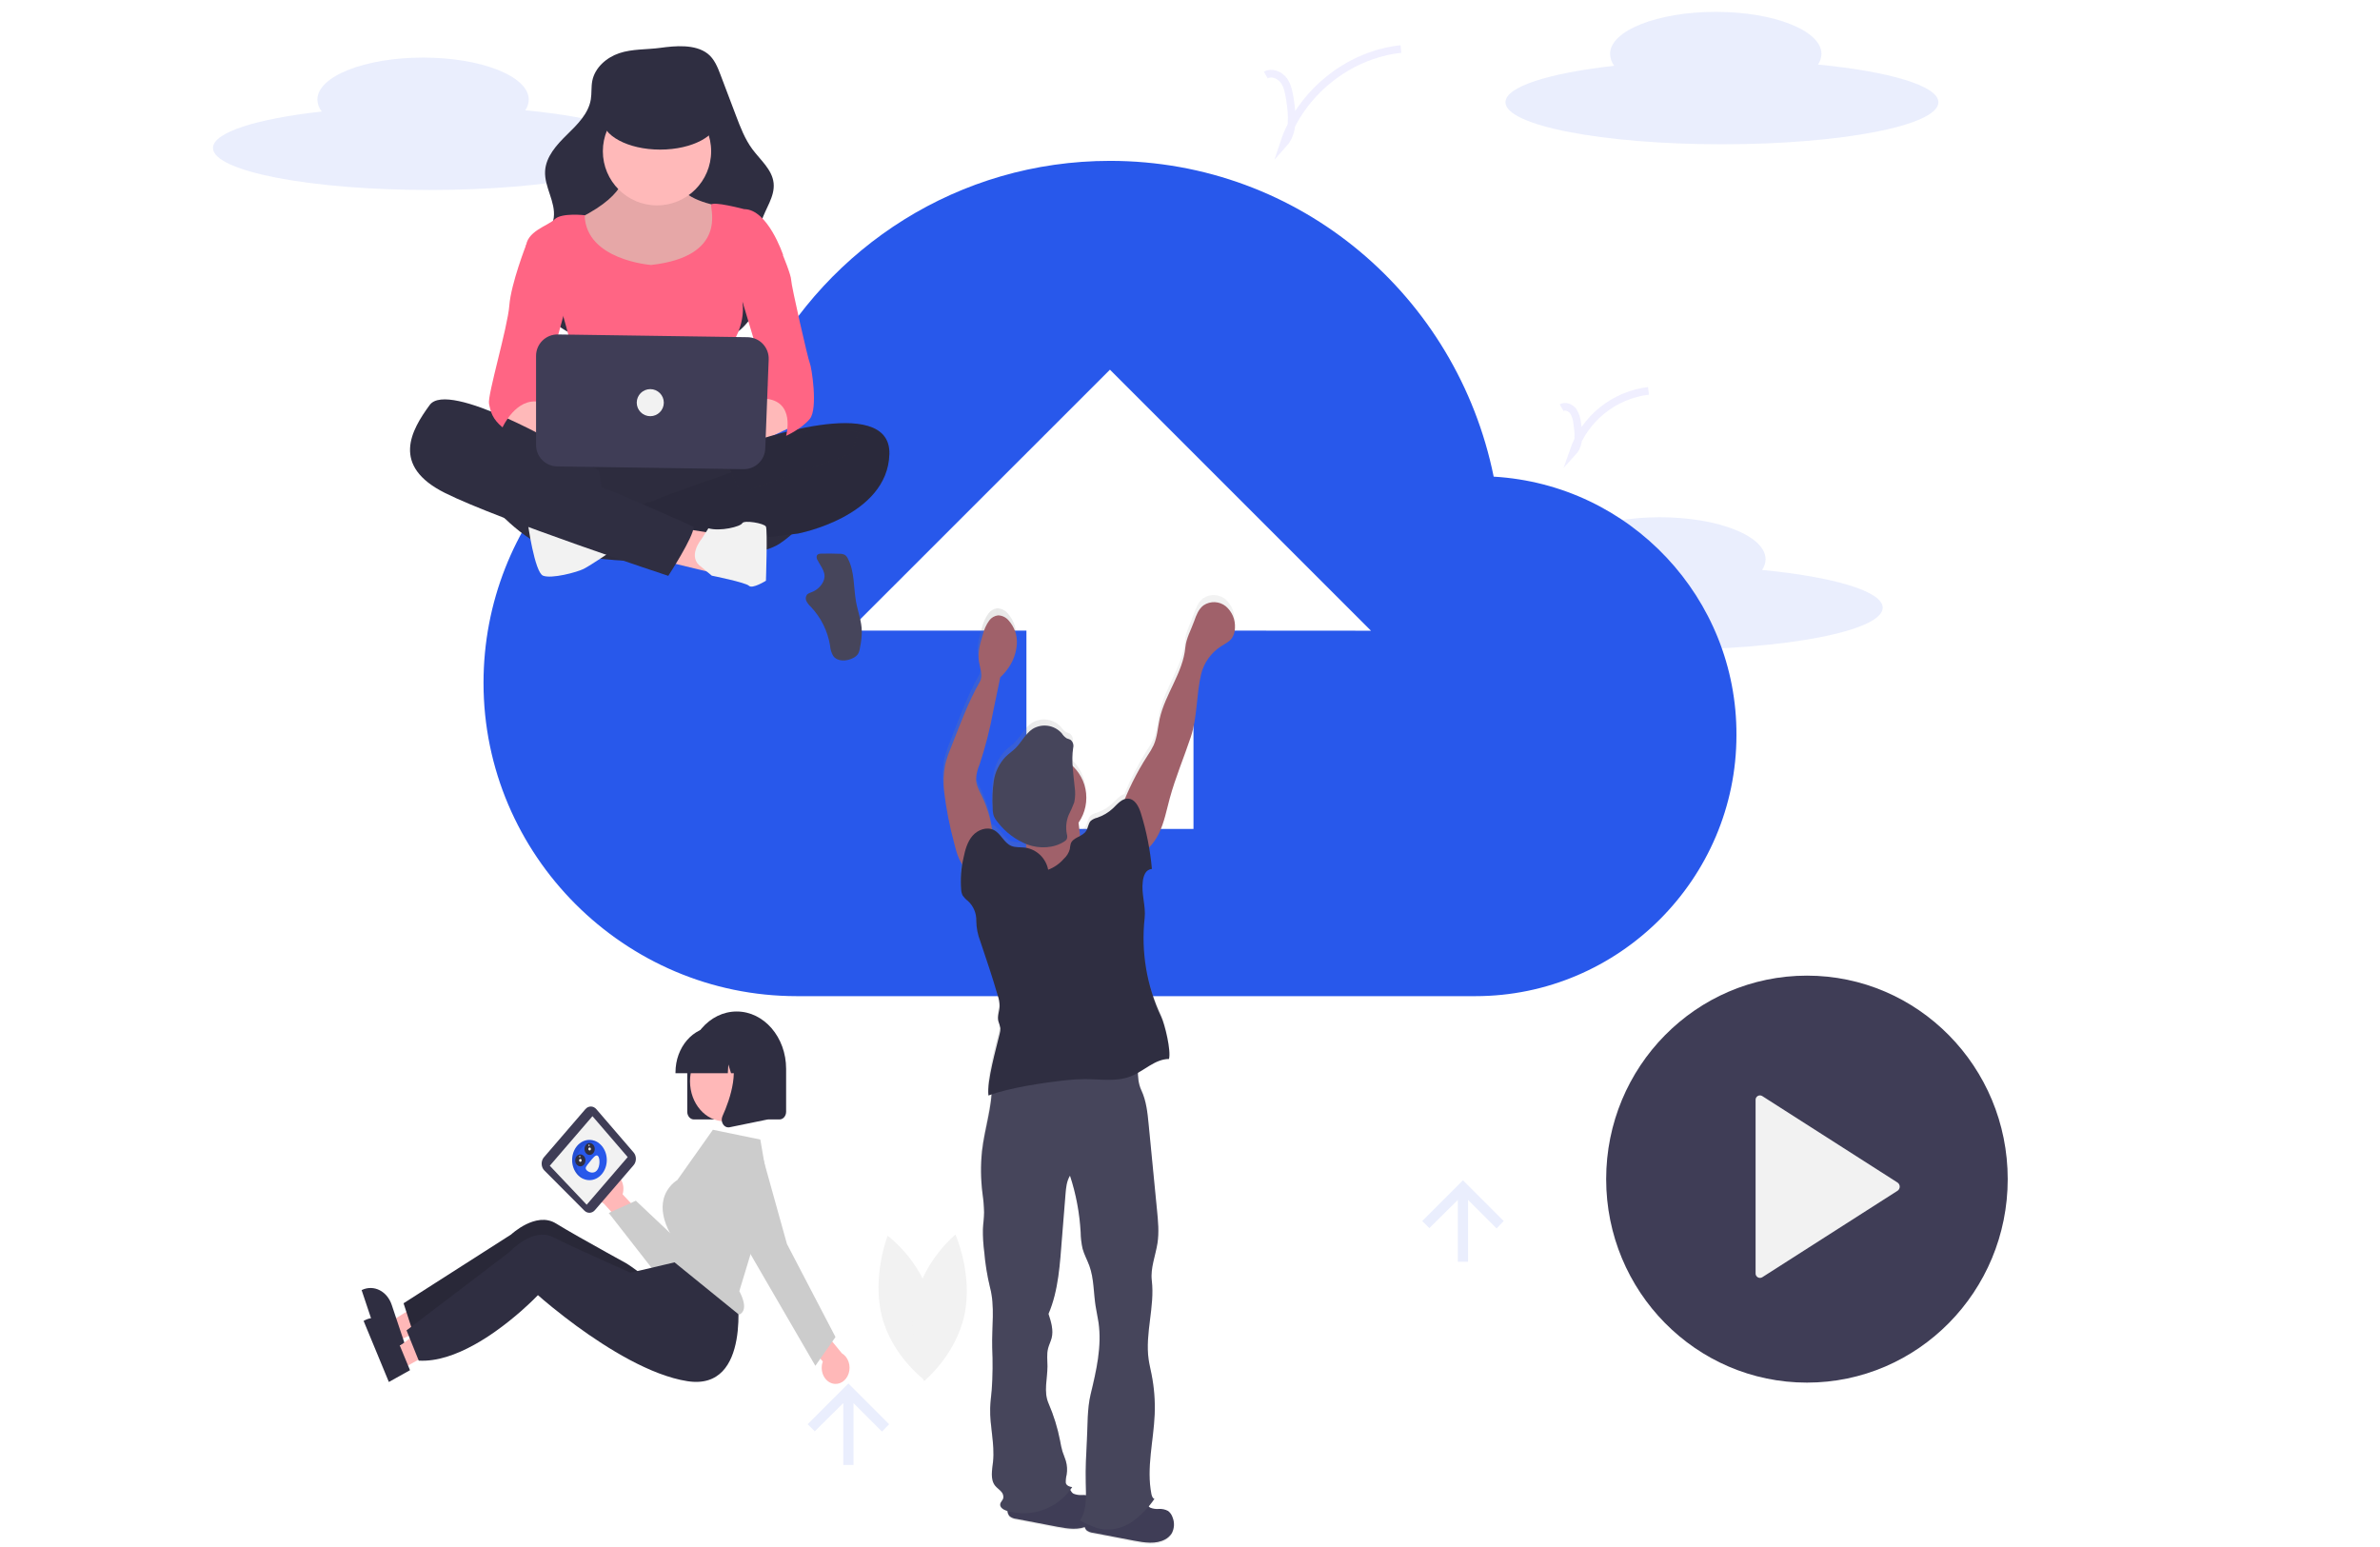 <?xml version="1.0" encoding="UTF-8" standalone="no" ?>
<!DOCTYPE svg PUBLIC "-//W3C//DTD SVG 1.1//EN" "http://www.w3.org/Graphics/SVG/1.1/DTD/svg11.dtd">
<svg xmlns="http://www.w3.org/2000/svg" xmlns:xlink="http://www.w3.org/1999/xlink" version="1.1" width="1000" height="650" viewBox="0 0 1000 650" xml:space="preserve">
<desc>Created with Fabric.js 4.6.0</desc>
<defs>
</defs>
<g transform="matrix(1.07 0 0 1.07 700.11 245.15)" id="cEjnETHNYj9Cxhcp8t4wW"  >
<path style="stroke: none; stroke-width: 1; stroke-dasharray: none; stroke-linecap: butt; stroke-dashoffset: 0; stroke-linejoin: miter; stroke-miterlimit: 4; fill: rgb(40,88,235); fill-rule: nonzero; opacity: 0.1;" vector-effect="non-scaling-stroke"  transform=" translate(-786.37, -298.95)" d="M 824 293.65 C 824.865 292.418 825.342 290.955 825.37 289.45 C 825.37 280.33 806.79 272.95 783.87 272.95 C 760.95 272.95 742.37 280.33 742.37 289.45 C 742.412 291.155 743.012 292.8 744.08 294.13 C 718.56 296.98 701.37 302.32 701.37 308.45 C 701.37 317.56 739.37 324.95 786.37 324.95 C 833.37 324.95 871.37 317.56 871.37 308.45 C 871.32 302 852 296.35 824 293.65 Z" stroke-linecap="round" />
</g>
<g transform="matrix(1.07 0 0 1.07 466.38 243.07)" id="vetvTjpq_bVZsYImLdYzo"  >
<path style="stroke: none; stroke-width: 1; stroke-dasharray: none; stroke-linecap: butt; stroke-dashoffset: 0; stroke-linejoin: miter; stroke-miterlimit: 4; fill: rgb(40,88,235); fill-rule: nonzero; opacity: 1;" vector-effect="non-scaling-stroke"  transform=" translate(-567.33, -297)" d="M 718 257 C 703.65 186.28 642.15 133 567.33 133 C 507.88 133 456.63 166.82 431 216 C 369.5 222.15 321.33 274.42 321.33 338 C 321.33 405.64 376.67 461 444.33 461 L 710.83 461 C 767.2 461 813.33 414.87 813.33 358.5 C 813.555 304.717 771.691 260.144 718 257 Z M 600.12 317.45 L 600.12 395.35 L 534.52 395.35 L 534.52 317.45 L 464.82 317.45 L 567.32 215 L 669.82 317.5 Z" stroke-linecap="round" />
</g>
<g transform="matrix(1.07 0 0 1.07 350.33 255.05)" id="6JK1NQMEz3Hfn9IYRHsZt"  >
<path style="stroke: none; stroke-width: 1; stroke-dasharray: none; stroke-linecap: butt; stroke-dashoffset: 0; stroke-linejoin: miter; stroke-miterlimit: 4; fill: rgb(70,69,91); fill-rule: nonzero; opacity: 1;" vector-effect="non-scaling-stroke"  transform=" translate(-458.58, -308.23)" d="M 454.34 298.47 C 453.35 300.339 451.694 301.767 449.7 302.47 C 449.126 302.628 448.591 302.904 448.13 303.28 C 447.511 304.034 447.401 305.084 447.85 305.95 C 448.309 306.789 448.903 307.546 449.61 308.19 C 453.559 312.375 456.17 317.643 457.11 323.32 C 457.201 324.775 457.629 326.189 458.36 327.45 C 460.03 329.74 463.6 329.59 466.12 328.28 C 466.889 327.929 467.556 327.389 468.06 326.71 C 468.481 325.975 468.747 325.162 468.84 324.32 C 469.298 322.233 469.549 320.106 469.59 317.97 C 469.59 313.97 468.03 310.08 467.31 306.12 C 466.31 300.49 466.79 294.42 464.17 289.34 C 463.923 288.732 463.52 288.201 463 287.8 C 462.342 287.454 461.603 287.288 460.86 287.32 C 458.5 287.23 456.12 287.21 453.75 287.26 C 453.09 287.26 452.31 287.36 451.97 287.93 C 451.728 288.576 451.826 289.301 452.23 289.86 C 453.68 292.73 456.06 295 454.34 298.47 Z" stroke-linecap="round" />
</g>
<g transform="matrix(1.07 0 0 1.07 457.4 449.38)" id="DuT1o3TE4xjpHoit2yVHi"  >
<linearGradient id="SVGID_9" gradientUnits="userSpaceOnUse" gradientTransform="matrix(0.99 -0.1 0.1 0.99 -58.47 81.57)"  x1="517.81" y1="472.14" x2="647.31" y2="472.14">
<stop offset="0%" style="stop-color:rgb(128,128,128);stop-opacity: 0.25"/>
<stop offset="54%" style="stop-color:rgb(128,128,128);stop-opacity: 0.12"/>
<stop offset="100%" style="stop-color:rgb(128,128,128);stop-opacity: 0.1"/>
</linearGradient>
<path style="stroke: none; stroke-width: 1; stroke-dasharray: none; stroke-linecap: butt; stroke-dashoffset: 0; stroke-linejoin: miter; stroke-miterlimit: 4; fill: url(#SVGID_9); fill-rule: nonzero; opacity: 1;" vector-effect="non-scaling-stroke"  transform=" translate(-558.91, -490.34)" d="M 612.69 305.71 C 610.179 303.635 606.602 303.46 603.9 305.28 C 601.9 306.76 601.03 309.22 600.21 311.54 C 599.01 314.97 597.07 318.3 596.75 321.93 C 595.86 331.93 588.85 340.34 586.75 350.14 C 585.98 353.64 585.83 357.32 584.38 360.59 C 583.686 362.025 582.883 363.406 581.98 364.72 C 578.464 370.249 575.452 376.082 572.98 382.15 C 571.24 382.68 569.81 384.35 568.42 385.68 C 566.637 387.385 564.504 388.682 562.17 389.48 C 561.218 389.693 560.331 390.128 559.58 390.75 C 558.58 391.81 558.58 393.52 557.75 394.75 C 557.16 395.556 556.376 396.199 555.47 396.62 C 555.409 396.336 555.362 396.049 555.33 395.76 C 555.12 394.23 554.95 392.7 554.79 391.17 C 559.6 384.152 558.6 374.679 552.43 368.82 C 552.245 366.433 552.315 364.032 552.64 361.66 C 552.941 360.496 552.553 359.262 551.64 358.48 C 551.15 358.17 550.55 358.1 550.03 357.84 C 549.276 357.334 548.636 356.677 548.15 355.91 C 545.248 352.622 540.4 351.904 536.67 354.21 C 533.87 356.08 532.39 359.4 530 361.79 C 528.76 363.02 527.29 363.99 526.06 365.22 C 523.6 367.857 522.002 371.182 521.48 374.75 C 520.967 378.299 520.823 381.891 521.05 385.47 C 521.025 386.555 521.181 387.636 521.51 388.67 C 521.867 389.518 522.36 390.302 522.97 390.99 C 525.9 394.812 529.773 397.807 534.21 399.68 C 534.241 399.892 534.257 400.106 534.26 400.32 C 534.26 400.65 534.26 400.98 534.18 401.32 L 533.69 401.24 C 531.89 401.02 529.99 401.24 528.32 400.55 C 525.47 399.32 524.32 395.7 521.51 394.28 C 521.277 394.157 521.032 394.057 520.78 393.98 C 520.114 389.319 518.741 384.787 516.71 380.54 C 515.71 378.54 514.58 376.46 514.46 374.2 C 514.522 372.099 514.994 370.03 515.85 368.11 C 518.11 361.241 519.895 354.224 521.19 347.11 Q 522.55 340.42 523.93 333.73 C 525.171 332.601 526.267 331.321 527.19 329.92 C 529.117 327.133 530.244 323.872 530.45 320.49 C 530.63 317.084 529.442 313.746 527.15 311.22 C 526.137 309.987 524.636 309.256 523.04 309.22 C 521.666 309.382 520.421 310.106 519.6 311.22 C 518.378 312.93 517.496 314.858 517 316.9 C 516 320.22 515 323.68 515.45 327.12 C 515.86 329.97 517.25 333.06 515.83 335.56 C 511.15 343.75 507.92 352.96 504.45 361.74 C 503.555 363.847 502.826 366.02 502.27 368.24 C 501.575 371.818 501.454 375.484 501.91 379.1 C 502.733 385.881 504.04 392.595 505.82 399.19 C 506.55 402.19 507.41 405.36 509.13 407.83 C 508.52 411.181 508.372 414.599 508.69 417.99 C 508.731 418.774 508.935 419.54 509.29 420.24 C 509.864 421.045 510.559 421.757 511.35 422.35 C 513.52 424.369 514.713 427.227 514.62 430.19 C 514.668 432.928 515.2 435.637 516.19 438.19 C 518.58 445.32 520.98 452.45 523.07 459.68 C 523.523 461.018 523.773 462.417 523.81 463.83 C 523.81 465.83 522.86 467.83 523.3 469.83 C 523.636 470.734 523.909 471.659 524.12 472.6 C 524.136 473.327 524.042 474.052 523.84 474.75 C 522.54 480.4 518.78 493.43 519.43 499.2 L 520.72 498.75 C 520.17 506.39 517.81 513.87 516.95 521.51 C 516.385 527.073 516.445 532.681 517.13 538.23 C 517.503 540.71 517.717 543.212 517.77 545.72 C 517.77 547.97 517.41 550.19 517.32 552.43 C 517.275 555.439 517.452 558.447 517.85 561.43 C 518.242 566.11 518.987 570.753 520.08 575.32 C 522.16 583.08 520.76 591.16 520.99 599.2 C 521.258 604.809 521.202 610.428 520.82 616.03 C 520.61 618.4 520.28 620.76 520.21 623.14 C 520 630.2 522.09 637.23 521.35 644.25 C 521 647.54 520.16 651.25 522.23 653.84 C 522.89 654.65 523.78 655.23 524.48 656 C 525.255 656.729 525.586 657.813 525.35 658.85 C 525.08 659.64 524.35 660.22 524.18 661.05 C 523.99 662.35 525.42 663.25 526.66 663.67 L 527.01 663.77 C 526.957 664.647 527.281 665.506 527.9 666.13 C 528.675 666.722 529.599 667.089 530.57 667.19 L 546.57 670.29 C 550.14 670.98 554.02 671.63 557.37 670.42 C 557.499 670.904 557.759 671.343 558.12 671.69 C 558.893 672.281 559.813 672.647 560.78 672.75 L 576.78 675.85 C 580.86 676.64 585.34 677.37 588.98 675.35 C 590.029 674.79 590.915 673.966 591.55 672.96 C 592.584 671.031 592.712 668.743 591.9 666.71 C 591.593 665.681 590.971 664.775 590.12 664.12 C 588.985 663.496 587.691 663.218 586.4 663.32 C 585.304 663.4 584.203 663.232 583.18 662.83 C 582.866 662.665 582.593 662.433 582.38 662.15 C 583.18 661.15 583.95 660.15 584.68 659.15 C 583.99 658.99 583.68 658.04 583.51 657.34 C 581.45 646.96 584.34 636.34 584.76 625.74 C 584.973 620.433 584.557 615.119 583.52 609.91 C 583.13 607.91 582.66 606.01 582.38 604.03 C 580.91 593.7 584.84 583.21 583.59 572.85 C 583 568.01 585.08 562.95 585.82 558.13 C 586.47 553.85 586.05 549.49 585.63 545.13 L 582.32 511.13 C 581.87 506.54 581.4 501.84 579.44 497.66 C 578.461 495.323 577.997 492.802 578.08 490.27 C 582.08 487.98 585.76 484.83 590.28 484.82 C 591.15 481.52 588.65 471.11 587.19 468.03 C 581.495 455.887 579.243 442.414 580.68 429.08 C 581.21 424.29 579.3 419.46 579.94 414.68 C 580.036 413.56 580.348 412.47 580.86 411.47 C 581.384 410.463 582.388 409.795 583.52 409.7 C 583.24 406.83 582.87 403.94 582.38 401.07 C 584.026 399.391 585.378 397.447 586.38 395.32 C 588.46 390.97 589.38 386.17 590.59 381.51 C 592.79 373.3 596.15 365.46 598.81 357.4 C 601.47 349.34 600.95 340.82 602.86 332.54 C 603.938 327.978 606.732 324.007 610.66 321.45 C 612.18 320.45 613.91 319.68 614.96 318.2 C 615.751 316.983 616.169 315.561 616.16 314.11 C 616.342 310.928 615.065 307.836 612.69 305.71 Z M 551.57 655.59 C 551.87 655.18 552.16 654.77 552.43 654.34 C 551.37 654.28 550.03 653.66 549.9 652.6 C 549.868 651.539 549.986 650.478 550.25 649.45 C 550.551 647.612 550.439 645.729 549.92 643.94 C 549.55 642.7 549 641.51 548.6 640.27 C 548.209 638.886 547.898 637.48 547.67 636.06 C 546.69 630.981 545.164 626.022 543.12 621.27 C 541.12 616.66 542.67 611.63 542.69 606.6 C 542.69 604.23 542.33 601.81 542.93 599.51 C 543.28 598.15 543.93 596.89 544.3 595.51 C 545.12 592.34 544.09 589.01 543.08 585.9 C 547.03 576.56 547.56 565.9 548.37 555.74 Q 549.05 547.22 549.73 538.74 C 549.93 536.21 550.16 533.58 551.49 531.42 C 553.852 538.643 555.261 546.143 555.68 553.73 C 555.722 555.923 555.976 558.106 556.44 560.25 C 557.07 562.62 558.3 564.77 559.12 567.07 C 560.94 572.13 560.75 577.66 561.57 582.97 C 561.9 585.12 562.4 587.24 562.72 589.39 C 564.1 598.88 561.87 608.49 559.65 617.82 C 558.29 623.54 558.51 629.87 558.2 635.74 C 557.91 641.37 557.61 647 557.75 652.64 C 557.75 654.36 557.86 656.12 557.84 657.87 C 557.296 657.805 556.748 657.775 556.2 657.78 C 555.104 657.86 554.003 657.692 552.98 657.29 C 552.347 656.882 551.854 656.288 551.57 655.59 Z" stroke-linecap="round" />
</g>
<g transform="matrix(1.07 0 0 1.07 474.42 639.19)" id="arxLERWE8upYRsZVYQgpC"  >
<path style="stroke: none; stroke-width: 1; stroke-dasharray: none; stroke-linecap: butt; stroke-dashoffset: 0; stroke-linejoin: miter; stroke-miterlimit: 4; fill: rgb(63,61,86); fill-rule: nonzero; opacity: 1;" vector-effect="non-scaling-stroke"  transform=" translate(-574.86, -668.23)" d="M 586.45 663.39 C 587.74 663.291 589.032 663.565 590.17 664.18 C 591.016 664.836 591.637 665.737 591.95 666.76 C 592.758 668.781 592.626 671.056 591.59 672.97 C 590.954 673.97 590.068 674.787 589.02 675.34 C 585.38 677.34 580.9 676.63 576.82 675.85 L 560.82 672.78 C 559.856 672.696 558.932 672.35 558.15 671.78 C 557.154 670.685 556.965 669.077 557.68 667.78 C 558.378 666.517 559.417 665.478 560.68 664.78 C 565.28 661.92 570.68 660.78 575.96 660.17 C 577.96 659.93 579.83 659.29 581.33 660.68 C 582.13 661.41 582.09 662.32 583.21 662.91 C 584.241 663.307 585.348 663.471 586.45 663.39 Z" stroke-linecap="round" />
</g>
<g transform="matrix(1.07 0 0 1.07 442.15 633.32)" id="It1P2EsCLy6DMjdPb-pnT"  >
<path style="stroke: none; stroke-width: 1; stroke-dasharray: none; stroke-linecap: butt; stroke-dashoffset: 0; stroke-linejoin: miter; stroke-miterlimit: 4; fill: rgb(63,61,86); fill-rule: nonzero; opacity: 1;" vector-effect="non-scaling-stroke"  transform=" translate(-544.62, -662.72)" d="M 556.22 657.89 C 557.507 657.79 558.795 658.065 559.93 658.68 C 560.781 659.33 561.405 660.233 561.71 661.26 C 562.527 663.278 562.398 665.556 561.36 667.47 C 560.721 668.468 559.836 669.284 558.79 669.84 C 555.15 671.84 550.67 671.13 546.58 670.35 L 530.58 667.27 C 529.615 667.186 528.692 666.841 527.91 666.27 C 526.91 665.177 526.717 663.569 527.43 662.27 C 528.149 661.007 529.205 659.968 530.48 659.27 C 535.07 656.42 540.48 655.32 545.76 654.67 C 547.76 654.42 549.63 653.79 551.13 655.17 C 551.92 655.9 551.89 656.81 553 657.4 C 554.024 657.8 555.124 657.968 556.22 657.89 Z" stroke-linecap="round" />
</g>
<g transform="matrix(1.07 0 0 1.07 449.46 541.48)" id="EojmTq6DDwYZ6wZa5aFpu"  >
<path style="stroke: none; stroke-width: 1; stroke-dasharray: none; stroke-linecap: butt; stroke-dashoffset: 0; stroke-linejoin: miter; stroke-miterlimit: 4; fill: rgb(70,69,91); fill-rule: nonzero; opacity: 1;" vector-effect="non-scaling-stroke"  transform=" translate(-551.47, -576.66)" d="M 552.28 487.89 C 543.031 487.928 533.797 488.633 524.65 490 C 524.045 490.056 523.454 490.211 522.9 490.46 C 520.96 491.46 520.9 494.18 520.95 496.36 C 521.08 505.23 518.05 513.82 517.05 522.62 C 516.477 528.145 516.534 533.718 517.22 539.23 C 517.583 541.698 517.797 544.186 517.86 546.68 C 517.86 548.9 517.49 551.11 517.4 553.34 C 517.354 556.315 517.527 559.29 517.92 562.24 C 518.312 566.89 519.057 571.503 520.15 576.04 C 522.22 583.75 520.82 591.78 521.04 599.76 C 521.307 605.332 521.243 610.915 520.85 616.48 C 520.64 618.84 520.31 621.18 520.24 623.55 C 520.03 630.55 522.11 637.55 521.37 644.55 C 521.02 647.81 520.17 651.55 522.24 654.07 C 522.9 654.87 523.79 655.45 524.48 656.22 C 525.248 656.94 525.582 658.011 525.36 659.04 C 525.08 659.83 524.31 660.41 524.19 661.23 C 523.99 662.52 525.42 663.42 526.66 663.83 C 536.361 666.807 546.864 663.032 552.45 654.56 C 551.39 654.5 550.05 653.88 549.92 652.83 C 549.888 651.775 550.006 650.722 550.27 649.7 C 550.577 647.875 550.464 646.005 549.94 644.23 C 549.58 642.99 549.02 641.81 548.63 640.58 C 548.24 639.206 547.929 637.81 547.7 636.4 C 546.726 631.349 545.204 626.42 543.16 621.7 C 541.16 617.12 542.72 612.12 542.74 607.14 C 542.74 604.78 542.39 602.37 542.98 600.09 C 543.33 598.73 543.98 597.48 544.36 596.09 C 545.18 592.94 544.15 589.64 543.14 586.55 C 547.14 577.27 547.64 566.63 548.45 556.55 L 549.82 539.55 C 550.02 537.04 550.26 534.42 551.58 532.28 C 553.942 539.451 555.351 546.902 555.77 554.44 C 555.803 556.623 556.054 558.797 556.52 560.93 C 557.15 563.27 558.37 565.41 559.2 567.7 C 561.01 572.7 560.82 578.21 561.64 583.49 C 561.97 585.63 562.46 587.73 562.78 589.87 C 564.16 599.3 561.92 608.87 559.69 618.12 C 558.33 623.8 558.54 630.12 558.23 635.93 C 557.93 641.52 557.63 647.11 557.77 652.71 C 557.89 657.86 558.29 663.39 555.52 667.71 C 558.62 669.29 561.82 670.9 565.28 671.2 C 569.306 671.414 573.279 670.211 576.51 667.8 C 579.708 665.394 582.488 662.478 584.74 659.17 C 584.04 659.01 583.74 658.06 583.57 657.37 C 581.51 647.06 584.41 636.47 584.84 625.97 C 585.052 620.7 584.639 615.423 583.61 610.25 C 583.22 608.25 582.74 606.36 582.46 604.4 C 581.01 594.14 584.94 583.71 583.7 573.4 C 583.12 568.58 585.2 563.56 585.94 558.76 C 586.59 554.51 586.18 550.18 585.76 545.9 L 582.47 512.15 C 582.03 507.58 581.56 502.91 579.6 498.76 C 577.26 493.76 578.71 487.6 578.46 482.09 C 570.2 485.726 561.303 487.697 552.28 487.89 Z" stroke-linecap="round" />
</g>
<g transform="matrix(1.07 0 0 1.07 494.71 306.56)" id="3A6NCF2aJEqBWCC-GygRf"  >
<path style="stroke: none; stroke-width: 1; stroke-dasharray: none; stroke-linecap: butt; stroke-dashoffset: 0; stroke-linejoin: miter; stroke-miterlimit: 4; fill: rgb(160,97,106); fill-rule: nonzero; opacity: 1;" vector-effect="non-scaling-stroke"  transform=" translate(-593.88, -356.51)" d="M 571.6 387.94 C 574.322 380.507 577.856 373.397 582.14 366.74 C 583.043 365.433 583.846 364.059 584.54 362.63 C 586 359.39 586.15 355.73 586.92 352.25 C 589.07 342.51 596.09 334.15 596.99 324.25 C 597.31 320.64 599.25 317.33 600.46 313.92 C 601.27 311.61 602.19 309.17 604.15 307.7 C 606.852 305.898 610.413 306.069 612.93 308.12 C 615.355 310.22 616.667 313.328 616.48 316.53 C 616.484 317.971 616.067 319.382 615.28 320.59 C 614.22 322.06 612.5 322.85 610.98 323.82 C 607.06 326.347 604.263 330.286 603.17 334.82 C 601.25 343.05 601.77 351.5 599.1 359.51 C 596.43 367.52 593.1 375.32 590.87 383.51 C 589.62 388.14 588.73 392.91 586.64 397.23 C 584.55 401.55 581 405.45 576.33 406.56 C 576.036 403.586 575.266 400.68 574.05 397.95 C 572.65 394.79 570.42 391.15 571.6 387.94 Z" stroke-linecap="round" />
</g>
<g transform="matrix(1.07 0 0 1.07 411.86 312.31)" id="8t6QuFSjuFbgvkF68owmy"  >
<path style="stroke: none; stroke-width: 1; stroke-dasharray: none; stroke-linecap: butt; stroke-dashoffset: 0; stroke-linejoin: miter; stroke-miterlimit: 4; fill: rgb(160,97,106); fill-rule: nonzero; opacity: 1;" vector-effect="non-scaling-stroke"  transform=" translate(-516.24, -361.89)" d="M 521.29 399.35 C 520.904 393.507 519.396 387.793 516.85 382.52 C 515.85 380.52 514.73 378.52 514.61 376.23 C 514.671 374.142 515.143 372.086 516 370.18 C 518.264 363.342 520.052 356.355 521.35 349.27 L 524.11 335.97 C 525.345 334.849 526.437 333.579 527.36 332.19 C 529.29 329.427 530.422 326.184 530.63 322.82 C 530.816 319.43 529.631 316.107 527.34 313.6 C 526.315 312.39 524.816 311.683 523.23 311.66 C 521.856 311.822 520.611 312.546 519.79 313.66 C 518.588 315.346 517.723 317.247 517.24 319.26 C 516.24 322.56 515.24 325.99 515.68 329.41 C 516.08 332.24 517.48 335.31 516.05 337.79 C 511.36 345.94 508.13 355.08 504.65 363.79 C 503.76 365.884 503.034 368.044 502.48 370.25 C 501.778 373.807 501.65 377.453 502.1 381.05 C 502.919 387.802 504.222 394.486 506 401.05 C 507 405.17 508.25 409.65 511.71 412.12 C 514.56 407.56 517.44 403.09 521.29 399.35 Z" stroke-linecap="round" />
</g>
<g transform="matrix(1.07 0 0 1.07 438.07 335.19)" id="9GpSiu8H2OCHvDjzLuL4g"  >
<path style="stroke: none; stroke-width: 1; stroke-dasharray: none; stroke-linecap: butt; stroke-dashoffset: 0; stroke-linejoin: miter; stroke-miterlimit: 4; fill: rgb(160,97,106); fill-rule: nonzero; opacity: 1;" vector-effect="non-scaling-stroke"  transform=" translate(-17.17, -17.17)" d="M 0 17.17 C 0 7.687 7.687 0 17.17 0 C 26.653 0 34.34 7.687 34.34 17.17 C 34.34 26.653 26.653 34.34 17.17 34.34 C 7.687 34.34 0 26.653 0 17.17 z" stroke-linecap="round" />
</g>
<g transform="matrix(1.07 0 0 1.07 444.62 357.86)" id="AGWQUue2fv1ovHnJ8J4CH"  >
<path style="stroke: none; stroke-width: 1; stroke-dasharray: none; stroke-linecap: butt; stroke-dashoffset: 0; stroke-linejoin: miter; stroke-miterlimit: 4; fill: rgb(160,97,106); fill-rule: nonzero; opacity: 1;" vector-effect="non-scaling-stroke"  transform=" translate(-546.94, -404.59)" d="M 534.39 402.16 C 534.29 405.29 532.93 408.22 531.59 411.06 C 530.78 412.77 529.72 414.68 527.87 415.06 C 533.077 417.143 538.481 418.694 544 419.69 C 545.889 420.114 547.835 420.225 549.76 420.02 C 551.379 419.731 552.933 419.155 554.35 418.32 C 560.647 414.749 564.951 408.48 566.02 401.32 C 563.902 401.597 561.76 401.654 559.63 401.49 C 558.425 401.523 557.253 401.089 556.36 400.28 C 555.797 399.496 555.477 398.564 555.44 397.6 Q 554.87 393.34 554.53 389.06 C 550.307 389.224 546.152 390.177 542.28 391.87 C 540.68 392.57 539.12 393.38 537.47 393.98 C 536.47 394.34 533.58 394.41 532.88 395.06 C 531.8 396.09 534.45 400 534.39 402.16 Z" stroke-linecap="round" />
</g>
<g transform="matrix(1.07 0 0 1.07 447.54 397.93)" id="4ENWdLa1VeTJYcExncUpp"  >
<path style="stroke: none; stroke-width: 1; stroke-dasharray: none; stroke-linecap: butt; stroke-dashoffset: 0; stroke-linejoin: miter; stroke-miterlimit: 4; fill: rgb(47,46,65); fill-rule: nonzero; opacity: 1;" vector-effect="non-scaling-stroke"  transform=" translate(-549.67, -442.13)" d="M 543 411.76 C 542.137 407.201 538.457 403.702 533.86 403.07 C 532.06 402.86 530.16 403.07 528.49 402.4 C 525.64 401.17 524.44 397.58 521.68 396.17 C 518.92 394.76 515.34 396.07 513.3 398.43 C 511.26 400.79 510.4 404 509.78 407 C 508.818 411.16 508.505 415.444 508.85 419.7 C 508.898 420.481 509.105 421.243 509.46 421.94 C 510.033 422.74 510.724 423.448 511.51 424.04 C 513.679 426.035 514.872 428.875 514.78 431.82 C 514.815 434.559 515.344 437.269 516.34 439.82 C 518.73 446.9 521.13 453.99 523.21 461.17 C 523.664 462.498 523.913 463.887 523.95 465.29 C 523.9 467.29 522.95 469.29 523.44 471.24 C 523.766 472.139 524.037 473.058 524.25 473.99 C 524.267 474.713 524.172 475.435 523.97 476.13 C 522.66 481.75 518.9 494.69 519.55 500.42 C 528.08 497.28 540.95 495.42 549.99 494.42 C 552.476 494.134 554.977 493.987 557.48 493.98 C 563.48 493.98 569.77 495.11 575.37 492.91 C 580.56 490.91 584.87 486.09 590.45 486.07 C 591.32 482.8 588.82 472.46 587.37 469.4 C 581.682 457.348 579.439 443.958 580.89 430.71 C 581.41 425.95 579.51 421.15 580.16 416.4 C 580.252 415.288 580.562 414.204 581.07 413.21 C 581.603 412.206 582.608 411.54 583.74 411.44 C 583.075 403.993 581.617 396.638 579.39 389.5 C 578.58 386.96 577.12 384.02 574.46 383.85 C 572.06 383.69 570.29 385.85 568.56 387.54 C 566.774 389.234 564.642 390.521 562.31 391.31 C 561.355 391.521 560.463 391.956 559.71 392.58 C 558.71 393.63 558.71 395.34 557.88 396.58 C 556.44 398.8 552.76 399.01 551.88 401.49 C 551.695 402.219 551.565 402.961 551.49 403.71 C 551.081 405.17 550.262 406.482 549.13 407.49 C 547.473 409.4 545.366 410.867 543 411.76 Z" stroke-linecap="round" />
</g>
<g transform="matrix(1.07 0 0 1.07 434.37 330.44)" id="oTzNpD6hIWsm4oSRN2_G2"  >
<path style="stroke: none; stroke-width: 1; stroke-dasharray: none; stroke-linecap: butt; stroke-dashoffset: 0; stroke-linejoin: miter; stroke-miterlimit: 4; fill: rgb(70,69,91); fill-rule: nonzero; opacity: 1;" vector-effect="non-scaling-stroke"  transform=" translate(-537.33, -378.88)" d="M 552.79 363.74 C 553.091 362.585 552.702 361.36 551.79 360.59 C 551.263 360.342 550.722 360.125 550.17 359.94 C 549.42 359.429 548.783 358.769 548.3 358 C 545.394 354.724 540.553 354.015 536.83 356.32 C 534.02 358.18 532.55 361.48 530.15 363.85 C 528.92 365.08 527.45 366.04 526.21 367.27 C 523.754 369.884 522.153 373.184 521.62 376.73 C 521.107 380.259 520.963 383.831 521.19 387.39 C 521.16 388.469 521.316 389.544 521.65 390.57 C 522.009 391.411 522.502 392.187 523.11 392.87 C 526.158 396.852 530.244 399.917 534.92 401.73 C 539.62 403.39 545.11 403.19 549.31 400.5 C 549.731 400.267 550.077 399.921 550.31 399.5 C 550.51 398.876 550.51 398.204 550.31 397.58 C 549.809 395.089 550.049 392.506 551 390.15 C 551.834 388.509 552.575 386.823 553.22 385.1 C 553.631 383.126 553.685 381.094 553.38 379.1 C 552.89 374 552 368.86 552.79 363.74 Z" stroke-linecap="round" />
</g>
<g transform="matrix(1.07 0 0 1.07 723.5 32.8)" id="KHsb9UUfbSI3Qo_vF4eBW"  >
<path style="stroke: none; stroke-width: 1; stroke-dasharray: none; stroke-linecap: butt; stroke-dashoffset: 0; stroke-linejoin: miter; stroke-miterlimit: 4; fill: rgb(40,88,235); fill-rule: nonzero; opacity: 0.1;" vector-effect="non-scaling-stroke"  transform=" translate(-808.29, -99.95)" d="M 846 94.65 C 846.865 93.418 847.342 91.955 847.37 90.45 C 847.37 81.33 828.79 73.95 805.87 73.95 C 782.95 73.95 764.37 81.33 764.37 90.45 C 764.389 92.146 764.961 93.789 766 95.13 C 740.48 97.98 723.29 103.32 723.29 109.45 C 723.29 118.56 761.29 125.95 808.29 125.95 C 855.29 125.95 893.29 118.56 893.29 109.45 C 893.32 103 874 97.35 846 94.65 Z" stroke-linecap="round" />
</g>
<g transform="matrix(1.07 0 0 1.07 180.44 52.01)" id="bAUJMqLivSNMWlSWWlG9c"  >
<path style="stroke: none; stroke-width: 1; stroke-dasharray: none; stroke-linecap: butt; stroke-dashoffset: 0; stroke-linejoin: miter; stroke-miterlimit: 4; fill: rgb(40,88,235); fill-rule: nonzero; opacity: 0.1;" vector-effect="non-scaling-stroke"  transform=" translate(-299.37, -117.95)" d="M 337 112.65 C 337.865 111.418 338.342 109.955 338.37 108.45 C 338.37 99.33 319.79 91.95 296.87 91.95 C 273.95 91.95 255.37 99.33 255.37 108.45 C 255.412 110.155 256.012 111.8 257.08 113.13 C 231.56 115.98 214.37 121.32 214.37 127.45 C 214.37 136.56 252.42 143.95 299.37 143.95 C 346.32 143.95 384.37 136.56 384.37 127.45 C 384.32 121 365 115.35 337 112.65 Z" stroke-linecap="round" />
</g>
<g transform="matrix(1.07 0 0 1.07 560.23 40.46)" id="aj0ePC0fUks4NSstGXuf9"  >
<path style="stroke: rgb(108,99,255); stroke-width: 3; stroke-dasharray: none; stroke-linecap: butt; stroke-dashoffset: 0; stroke-linejoin: miter; stroke-miterlimit: 10; fill: none; fill-rule: nonzero; opacity: 0.1;" vector-effect="non-scaling-stroke"  transform=" translate(-655.28, -107.13)" d="M 628.74 98.79 C 631.07 97.44 634.22 98.73 635.82 100.91 C 637.42 103.09 637.82 105.91 638.27 108.53 C 639.16 114.45 639.81 121.24 635.82 125.69 C 642.34 105.92 661.09 90.78 681.82 88.57" stroke-linecap="round" />
</g>
<g transform="matrix(1.07 0 0 1.07 674.39 177)" id="tug60tZmwA5BoMRuFkxdP"  >
<path style="stroke: rgb(108,99,255); stroke-width: 3; stroke-dasharray: none; stroke-linecap: butt; stroke-dashoffset: 0; stroke-linejoin: miter; stroke-miterlimit: 10; fill: none; fill-rule: nonzero; opacity: 0.1;" vector-effect="non-scaling-stroke"  transform=" translate(-762.26, -235.1)" d="M 745.21 229.77 C 746.71 228.9 748.73 229.77 749.76 231.13 C 750.677 232.611 751.22 234.292 751.34 236.03 C 751.91 239.84 752.34 244.2 749.77 247.03 C 754.245 234.077 765.716 224.811 779.32 223.16" stroke-linecap="round" />
</g>
<g transform="matrix(1.07 0 0 1.07 614.69 513.04)" id="7qV-I4MC0eKKnP4vXc3BT"  >
<path style="stroke: none; stroke-width: 1; stroke-dasharray: none; stroke-linecap: butt; stroke-dashoffset: 0; stroke-linejoin: miter; stroke-miterlimit: 4; fill: rgb(40,88,235); fill-rule: nonzero; opacity: 0.1;" vector-effect="non-scaling-stroke"  transform=" translate(-706.32, -550)" d="M 708.32 566 L 708.32 541.7 L 719.52 552.9 L 722.32 550 L 706.32 534 L 690.32 550 L 693.12 552.79 L 704.32 541.7 L 704.32 566 Z" stroke-linecap="round" />
</g>
<g transform="matrix(1.07 0 0 1.07 356.46 598.41)" id="_k6zodGGQCfiFYVx8BbIB"  >
<path style="stroke: none; stroke-width: 1; stroke-dasharray: none; stroke-linecap: butt; stroke-dashoffset: 0; stroke-linejoin: miter; stroke-miterlimit: 4; fill: rgb(40,88,235); fill-rule: nonzero; opacity: 0.1;" vector-effect="non-scaling-stroke"  transform=" translate(-464.32, -630)" d="M 466.32 646 L 466.32 621.7 L 477.52 632.9 L 480.32 630 L 464.32 614 L 448.32 630 L 451.12 632.79 L 462.32 621.7 L 462.32 646 Z" stroke-linecap="round" />
</g>
<g transform="matrix(1.07 0 0 1.07 546.4 674.17)" id="OQc7KjxgERNP0MZn3lr7J"  >
<path style="stroke: none; stroke-width: 1; stroke-dasharray: none; stroke-linecap: butt; stroke-dashoffset: 0; stroke-linejoin: miter; stroke-miterlimit: 4; fill: rgb(40,88,235); fill-rule: nonzero; opacity: 0.1;" vector-effect="non-scaling-stroke"  transform=" translate(-642.32, -701)" d="M 644.32 717 L 644.32 692.7 L 655.52 703.9 L 658.32 701 L 642.32 685 L 626.32 701 L 629.12 703.79 L 640.32 692.7 L 640.32 717 Z" stroke-linecap="round" />
</g>
<g transform="matrix(1.07 0 0 1.07 273.11 83.37)" id="3nLw7sNveQECzUMsq2tww"  >
<path style="stroke: none; stroke-width: 1; stroke-dasharray: none; stroke-linecap: butt; stroke-dashoffset: 0; stroke-linejoin: miter; stroke-miterlimit: 4; fill: rgb(47,46,65); fill-rule: nonzero; opacity: 1;" vector-effect="non-scaling-stroke"  transform=" translate(-591.89, -583.81)" d="M 579.811 526.783 C 574.798 528.476 570.257 532.435 569.23 537.625 C 568.754 540.031 569.046 542.532 568.646 544.952 C 567.717 550.563 563.312 554.849 559.249 558.83 C 555.187 562.811 550.991 567.436 550.694 573.116 C 550.37 579.336 554.881 585.163 554.1 591.343 C 553.193 598.522 545.611 603.174 543.736 610.163 C 542.485 614.83 544.018 619.857 546.542 623.978 C 551.35 631.83 559.57 637.161 568.323 640.019 C 577.075 642.876 586.398 643.478 595.605 643.574 C 606.816 643.692 618.988 642.729 627.411 635.33 C 632.222 631.066 635.244 625.14 635.87 618.742 C 636.67 610.171 633.093 601.315 635.56 593.069 C 637.113 587.879 641.007 583.139 640.426 577.753 C 639.858 572.487 635.258 568.754 632.103 564.499 C 629.157 560.527 627.369 555.836 625.617 551.211 L 619.622 535.388 C 618.444 532.277 617.15 529.005 614.524 526.964 C 609.607 523.141 601.701 523.892 595.952 524.681 C 590.619 525.412 584.94 525.051 579.811 526.783 Z" stroke-linecap="round" />
</g>
<g transform="matrix(1.07 0 0 1.07 270.3 95.05)" id="PgeCL5vWm6fFmMjLCd0rm"  >
<path style="stroke: none; stroke-width: 1; stroke-dasharray: none; stroke-linecap: butt; stroke-dashoffset: 0; stroke-linejoin: miter; stroke-miterlimit: 4; fill: rgb(255,185,185); fill-rule: nonzero; opacity: 1;" vector-effect="non-scaling-stroke"  transform=" translate(-589.25, -594.76)" d="M 581.688 572.877 C 581.688 572.877 584.346 581.514 564.414 591.48 C 544.483 601.445 566.408 612.075 566.408 612.075 L 589.66 617.39 C 589.66 617.39 613.578 614.068 616.235 610.082 C 618.893 606.096 623.543 592.809 622.215 590.815 C 621.22 589.396 620.109 588.063 618.893 586.829 C 618.893 586.829 602.948 584.172 603.612 576.864 C 604.277 569.556 581.688 572.877 581.688 572.877 Z" stroke-linecap="round" />
</g>
<g transform="matrix(1.07 0 0 1.07 270.3 95.05)" id="VvueLVu8Z7MxJXmluLEL_"  >
<path style="stroke: none; stroke-width: 1; stroke-dasharray: none; stroke-linecap: butt; stroke-dashoffset: 0; stroke-linejoin: miter; stroke-miterlimit: 4; fill: rgb(0,0,0); fill-rule: nonzero; opacity: 0.1;" vector-effect="non-scaling-stroke"  transform=" translate(-589.25, -594.76)" d="M 581.688 572.877 C 581.688 572.877 584.346 581.514 564.414 591.48 C 544.483 601.445 566.408 612.075 566.408 612.075 L 589.66 617.39 C 589.66 617.39 613.578 614.068 616.235 610.082 C 618.893 606.096 623.543 592.809 622.215 590.815 C 621.22 589.396 620.109 588.063 618.893 586.829 C 618.893 586.829 602.948 584.172 603.612 576.864 C 604.277 569.556 581.688 572.877 581.688 572.877 Z" stroke-linecap="round" />
</g>
<g transform="matrix(1.07 0 0 1.07 276.05 63.55)" id="HLHIjZ4Ham6V1WbqX55gN"  >
<path style="stroke: none; stroke-width: 1; stroke-dasharray: none; stroke-linecap: butt; stroke-dashoffset: 0; stroke-linejoin: miter; stroke-miterlimit: 4; fill: rgb(255,185,185); fill-rule: nonzero; opacity: 1;" vector-effect="non-scaling-stroke"  transform=" translate(-21.26, -21.26)" d="M 0 21.26 C 0 9.518 9.518 0 21.26 0 C 33.001 0 42.52 9.518 42.52 21.26 C 42.52 33.001 33.001 42.52 21.26 42.52 C 9.518 42.52 0 33.001 0 21.26 z" stroke-linecap="round" />
</g>
<g transform="matrix(1.07 0 0 1.07 274.99 135.79)" id="BEOZe6g9dI6GMeSFvhnOo"  >
<path style="stroke: none; stroke-width: 1; stroke-dasharray: none; stroke-linecap: butt; stroke-dashoffset: 0; stroke-linejoin: miter; stroke-miterlimit: 4; fill: rgb(255,101,132); fill-rule: nonzero; opacity: 1;" vector-effect="non-scaling-stroke"  transform=" translate(-593.65, -632.94)" d="M 592.318 610.082 C 592.318 610.082 566.714 608.21 566.229 590.544 C 566.229 590.544 557.106 589.487 554.449 592.144 C 551.791 594.802 543.155 596.795 543.155 603.438 C 543.155 610.082 557.771 630.013 557.771 630.013 C 557.771 630.013 565.743 656.588 562.421 661.239 C 559.099 665.889 558.435 677.848 558.435 677.848 C 558.435 677.848 591.654 675.19 596.969 677.848 C 602.284 680.505 623.543 680.505 624.872 677.848 C 626.201 675.19 623.543 641.972 623.543 641.972 C 623.543 641.972 629.523 633.999 628.194 624.698 L 644.139 606.096 C 644.139 606.096 638.16 588.158 628.858 588.158 C 628.858 588.158 616.235 584.836 615.903 586.497 C 615.571 588.158 622.215 606.76 592.318 610.082 Z" stroke-linecap="round" />
</g>
<g transform="matrix(1.07 0 0 1.07 230.13 175.8)" id="da_F8GaFkFPO8aTAzp9YJ"  >
<path style="stroke: none; stroke-width: 1; stroke-dasharray: none; stroke-linecap: butt; stroke-dashoffset: 0; stroke-linejoin: miter; stroke-miterlimit: 4; fill: rgb(255,185,185); fill-rule: nonzero; opacity: 1;" vector-effect="non-scaling-stroke"  transform=" translate(-551.61, -670.43)" d="M 532.525 668.547 C 532.525 668.547 538.504 677.848 553.785 679.841 C 569.065 681.834 571.723 676.519 570.394 675.19 C 569.065 673.862 553.12 667.882 553.12 667.882 L 543.819 660.574 Z" stroke-linecap="round" />
</g>
<g transform="matrix(1.07 0 0 1.07 312.93 175.84)" id="xXKYtQ4hLKv461YofPIC-"  >
<path style="stroke: none; stroke-width: 1; stroke-dasharray: none; stroke-linecap: butt; stroke-dashoffset: 0; stroke-linejoin: miter; stroke-miterlimit: 4; fill: rgb(255,185,185); fill-rule: nonzero; opacity: 1;" vector-effect="non-scaling-stroke"  transform=" translate(-629.2, -670.47)" d="M 641.481 660.574 L 624.208 670.54 C 624.208 670.54 601.619 669.211 610.256 675.855 C 618.893 682.499 634.838 679.841 634.838 679.841 L 650.118 672.533 Z" stroke-linecap="round" />
</g>
<g transform="matrix(1.07 0 0 1.07 284.73 209.8)" id="UriqO_RLNG9J11L9MMAGv"  >
<path style="stroke: none; stroke-width: 1; stroke-dasharray: none; stroke-linecap: butt; stroke-dashoffset: 0; stroke-linejoin: miter; stroke-miterlimit: 4; fill: rgb(47,46,65); fill-rule: nonzero; opacity: 1;" vector-effect="non-scaling-stroke"  transform=" translate(-602.78, -702.29)" d="M 555.113 677.848 C 555.113 677.848 539.168 717.046 558.435 723.025 C 577.702 729.004 630.851 727.676 642.81 719.703 C 654.769 711.731 658.091 701.101 656.098 697.779 C 654.104 694.457 640.817 685.156 631.516 684.492 C 622.215 683.827 555.113 677.848 555.113 677.848 Z" stroke-linecap="round" />
</g>
<g transform="matrix(1.07 0 0 1.07 284.73 209.8)" id="PU9ZIWyRK7CB8cRXC9tr4"  >
<path style="stroke: none; stroke-width: 1; stroke-dasharray: none; stroke-linecap: butt; stroke-dashoffset: 0; stroke-linejoin: miter; stroke-miterlimit: 4; fill: rgb(0,0,0); fill-rule: nonzero; opacity: 0.05;" vector-effect="non-scaling-stroke"  transform=" translate(-602.78, -702.29)" d="M 555.113 677.848 C 555.113 677.848 539.168 717.046 558.435 723.025 C 577.702 729.004 630.851 727.676 642.81 719.703 C 654.769 711.731 658.091 701.101 656.098 697.779 C 654.104 694.457 640.817 685.156 631.516 684.492 C 622.215 683.827 555.113 677.848 555.113 677.848 Z" stroke-linecap="round" />
</g>
<g transform="matrix(1.07 0 0 1.07 316.11 202.76)" id="7Hrcj-r9-xghs_4f-Er-3"  >
<path style="stroke: none; stroke-width: 1; stroke-dasharray: none; stroke-linecap: butt; stroke-dashoffset: 0; stroke-linejoin: miter; stroke-miterlimit: 4; fill: rgb(47,46,65); fill-rule: nonzero; opacity: 1;" vector-effect="non-scaling-stroke"  transform=" translate(-632.18, -695.7)" d="M 630.378 680.283 C 630.378 680.283 686.659 659.91 685.994 684.492 C 685.33 709.073 650.118 715.717 650.118 715.717 L 639.488 717.046 L 581.024 719.039 C 581.024 719.039 583.017 708.409 578.366 707.08 C 578.366 707.08 593.647 703.094 594.311 702.43 C 594.975 701.765 632.845 688.478 635.502 687.814 C 638.16 687.149 646.132 681.834 652.111 682.499 C 652.111 682.499 658.755 677.183 666.063 678.512 L 645.468 679.841 Z" stroke-linecap="round" />
</g>
<g transform="matrix(1.07 0 0 1.07 316.11 202.76)" id="L6HmGRlf9CpW6xynIqekA"  >
<path style="stroke: none; stroke-width: 1; stroke-dasharray: none; stroke-linecap: butt; stroke-dashoffset: 0; stroke-linejoin: miter; stroke-miterlimit: 4; fill: rgb(0,0,0); fill-rule: nonzero; opacity: 0.1;" vector-effect="non-scaling-stroke"  transform=" translate(-632.18, -695.7)" d="M 630.378 680.283 C 630.378 680.283 686.659 659.91 685.994 684.492 C 685.33 709.073 650.118 715.717 650.118 715.717 L 639.488 717.046 L 581.024 719.039 C 581.024 719.039 583.017 708.409 578.366 707.08 C 578.366 707.08 593.647 703.094 594.311 702.43 C 594.975 701.765 632.845 688.478 635.502 687.814 C 638.16 687.149 646.132 681.834 652.111 682.499 C 652.111 682.499 658.755 677.183 666.063 678.512 L 645.468 679.841 Z" stroke-linecap="round" />
</g>
<g transform="matrix(1.07 0 0 1.07 332.17 193.29)" id="_cgHqj0ACLw7XIIimuFfQ"  >
<path style="stroke: none; stroke-width: 1; stroke-dasharray: none; stroke-linecap: butt; stroke-dashoffset: 0; stroke-linejoin: miter; stroke-miterlimit: 4; fill: rgb(47,46,65); fill-rule: nonzero; opacity: 1;" vector-effect="non-scaling-stroke"  transform=" translate(-561.23, -536.32)" d="M 534.434 533.081 L 541.53 549.271 L 584.714 533.99 L 588.036 525.354 L 576.741 523.36 L 554.035 527.347 L 544.187 530.004 z" stroke-linecap="round" />
</g>
<g transform="matrix(1.07 0 0 1.07 332.17 193.29)" id="GHJrGIs8FUarpkdQbkdQS"  >
<path style="stroke: none; stroke-width: 1; stroke-dasharray: none; stroke-linecap: butt; stroke-dashoffset: 0; stroke-linejoin: miter; stroke-miterlimit: 4; fill: rgb(0,0,0); fill-rule: nonzero; opacity: 0.1;" vector-effect="non-scaling-stroke"  transform=" translate(-561.23, -536.32)" d="M 534.434 533.081 L 541.53 549.271 L 584.714 533.99 L 588.036 525.354 L 576.741 523.36 L 554.035 527.347 L 544.187 530.004 z" stroke-linecap="round" />
</g>
<g transform="matrix(1.07 0 0 1.07 225.71 204.4)" id="0Non3LVa9WB7bHPWYo2_J"  >
<path style="stroke: none; stroke-width: 1; stroke-dasharray: none; stroke-linecap: butt; stroke-dashoffset: 0; stroke-linejoin: miter; stroke-miterlimit: 4; fill: rgb(47,46,65); fill-rule: nonzero; opacity: 1;" vector-effect="non-scaling-stroke"  transform=" translate(-547.47, -697.23)" d="M 528.538 703.094 C 528.538 703.094 541.161 719.039 555.778 723.025 C 570.394 727.011 578.366 721.696 578.366 721.696 L 573.716 703.094 L 571.723 691.135 L 563.086 685.156 L 545.812 677.184 L 525.217 670.54 C 525.217 670.54 516.58 669.211 516.58 670.54 C 516.58 671.869 524.552 691.8 524.552 691.8 Z" stroke-linecap="round" />
</g>
<g transform="matrix(1.07 0 0 1.07 239.76 231)" id="Vs95zKvFyXiFmCI3BRAZT"  >
<path style="stroke: none; stroke-width: 1; stroke-dasharray: none; stroke-linecap: butt; stroke-dashoffset: 0; stroke-linejoin: miter; stroke-miterlimit: 4; fill: rgb(242,242,242); fill-rule: nonzero; opacity: 1;" vector-effect="non-scaling-stroke"  transform=" translate(-560.63, -722.16)" d="M 543.819 711.731 C 543.819 711.731 546.476 730.998 549.798 732.326 C 553.12 733.655 563.086 730.998 565.743 729.669 C 568.401 728.34 577.434 722.21 577.434 722.21 C 577.434 722.21 545.812 710.402 543.819 711.731 Z" stroke-linecap="round" />
</g>
<g transform="matrix(1.07 0 0 1.07 289.7 231.21)" id="m7HsQb4zKgh1kNHEaLhQ1"  >
<path style="stroke: none; stroke-width: 1; stroke-dasharray: none; stroke-linecap: butt; stroke-dashoffset: 0; stroke-linejoin: miter; stroke-miterlimit: 4; fill: rgb(255,185,185); fill-rule: nonzero; opacity: 1;" vector-effect="non-scaling-stroke"  transform=" translate(-521.43, -571.86)" d="M 518.277 563.223 L 530.9 565.216 L 529.571 580.496 L 511.964 576.22 z" stroke-linecap="round" />
</g>
<g transform="matrix(1.07 0 0 1.07 307.04 232.86)" id="mwod4-KP7DGTsq4VIMI1I"  >
<path style="stroke: none; stroke-width: 1; stroke-dasharray: none; stroke-linecap: butt; stroke-dashoffset: 0; stroke-linejoin: miter; stroke-miterlimit: 4; fill: rgb(242,242,242); fill-rule: nonzero; opacity: 1;" vector-effect="non-scaling-stroke"  transform=" translate(-623.68, -723.9)" d="M 612.186 717.977 C 612.186 717.977 606.27 725.018 612.249 729.004 L 616.235 732.326 C 616.235 732.326 629.523 734.984 630.851 736.313 C 632.18 737.641 637.495 734.319 637.495 734.319 C 637.495 734.319 638.16 714.388 637.495 713.06 C 636.831 711.731 628.858 710.402 628.194 711.731 C 627.53 713.06 619.557 715.053 614.907 713.724 Z" stroke-linecap="round" />
</g>
<g transform="matrix(1.07 0 0 1.07 231.87 204.88)" id="2CgmUU7Nz-Uu1E9zP-7O9"  >
<path style="stroke: none; stroke-width: 1; stroke-dasharray: none; stroke-linecap: butt; stroke-dashoffset: 0; stroke-linejoin: miter; stroke-miterlimit: 4; fill: rgb(47,46,65); fill-rule: nonzero; opacity: 1;" vector-effect="non-scaling-stroke"  transform=" translate(-553.24, -697.68)" d="M 559.099 682.499 C 559.099 682.499 512.594 655.259 505.285 665.225 C 497.977 675.19 490.005 689.142 511.265 699.772 C 532.525 710.402 598.962 732.326 598.962 732.326 C 598.962 732.326 608.927 717.046 608.927 713.06 C 608.927 713.06 573.716 697.115 567.736 695.786 C 561.757 694.457 537.84 679.177 534.518 677.848 C 531.196 676.519 526.545 672.533 526.545 672.533 Z" stroke-linecap="round" />
</g>
<g transform="matrix(1.07 0 0 1.07 222.15 140.12)" id="zz2QofnTn7fAfphggRix6"  >
<path style="stroke: none; stroke-width: 1; stroke-dasharray: none; stroke-linecap: butt; stroke-dashoffset: 0; stroke-linejoin: miter; stroke-miterlimit: 4; fill: rgb(255,101,132); fill-rule: nonzero; opacity: 1;" vector-effect="non-scaling-stroke"  transform=" translate(-544.13, -636.99)" d="M 545.812 600.117 L 543.155 602.11 C 543.155 602.11 537.175 617.39 536.511 626.027 C 535.847 634.664 527.874 661.239 528.538 664.561 C 529.203 667.882 529.867 670.54 533.853 673.862 C 533.853 673.862 539.168 661.903 548.47 663.896 L 559.764 622.705 Z" stroke-linecap="round" />
</g>
<g transform="matrix(1.07 0 0 1.07 325.84 141.89)" id="4QZqv4my5NEoMCMYQYDbN"  >
<path style="stroke: none; stroke-width: 1; stroke-dasharray: none; stroke-linecap: butt; stroke-dashoffset: 0; stroke-linejoin: miter; stroke-miterlimit: 4; fill: rgb(255,101,132); fill-rule: nonzero; opacity: 1;" vector-effect="non-scaling-stroke"  transform=" translate(-641.3, -638.65)" d="M 638.824 600.117 L 644.139 606.096 C 644.139 606.096 647.461 614.068 647.461 616.062 C 647.461 618.055 654.104 647.287 654.769 648.616 C 655.433 649.944 658.091 666.554 654.769 670.54 C 651.447 674.526 645.468 677.184 645.468 677.184 C 645.468 677.184 649.454 663.232 636.831 662.567 L 638.16 657.252 L 626.201 617.39 Z" stroke-linecap="round" />
</g>
<g transform="matrix(1.07 0 0 1.07 274.11 168.83)" id="0t7jjEXb3rS9onL_vabcZ"  >
<path style="stroke: none; stroke-width: 1; stroke-dasharray: none; stroke-linecap: butt; stroke-dashoffset: 0; stroke-linejoin: miter; stroke-miterlimit: 4; fill: rgb(63,61,86); fill-rule: nonzero; opacity: 1;" vector-effect="non-scaling-stroke"  transform=" translate(-592.82, -663.9)" d="M 547.141 645.858 L 547.141 680.853 C 547.141 685.451 550.832 689.197 555.43 689.265 L 628.615 690.349 C 633.183 690.417 636.971 686.826 637.147 682.26 L 638.493 647.261 C 638.58 644.996 637.75 642.792 636.19 641.148 C 634.63 639.504 632.473 638.558 630.207 638.525 L 555.676 637.445 C 553.424 637.412 551.253 638.284 549.648 639.865 C 548.044 641.447 547.141 643.605 547.141 645.858 Z" stroke-linecap="round" />
</g>
<g transform="matrix(1.07 0 0 1.07 277.38 49.67)" id="snKEe4Q2h-znu08wKDk4Z"  >
<path style="stroke: none; stroke-width: 1; stroke-dasharray: none; stroke-linecap: butt; stroke-dashoffset: 0; stroke-linejoin: miter; stroke-miterlimit: 4; fill: rgb(47,46,65); fill-rule: nonzero; opacity: 1;" vector-effect="non-scaling-stroke"  transform=" translate(-22.88, -12.32)" d="M 0 12.322 C 0 5.517 10.246 0 22.884 0 C 35.523 0 45.768 5.517 45.768 12.322 C 45.768 19.128 35.523 24.644 22.884 24.644 C 10.246 24.644 0 19.128 0 12.322 z" stroke-linecap="round" />
</g>
<g transform="matrix(1.07 0 0 1.07 273.22 169.18)" id="kQ_cePP4FrR0l4sR_KSXr"  >
<path style="stroke: none; stroke-width: 1; stroke-dasharray: none; stroke-linecap: butt; stroke-dashoffset: 0; stroke-linejoin: miter; stroke-miterlimit: 4; fill: rgb(242,242,242); fill-rule: nonzero; opacity: 1;" vector-effect="non-scaling-stroke"  transform=" translate(-5.31, -5.31)" d="M 0 5.315 C 0 2.38 2.38 0 5.315 0 C 8.25 0 10.63 2.38 10.63 5.315 C 10.63 8.25 8.25 10.63 5.315 10.63 C 2.38 10.63 0 8.25 0 5.315 z" stroke-linecap="round" />
</g>
<g transform="matrix(-0.62 0 0 0.72 380.79 549.61)" id="YiZ7--33MbRfJGbRtw-aB"  >
<path style="stroke: none; stroke-width: 1; stroke-dasharray: none; stroke-linecap: butt; stroke-dashoffset: 0; stroke-linejoin: miter; stroke-miterlimit: 4; fill: rgb(242,242,242); fill-rule: nonzero; opacity: 1;" vector-effect="non-scaling-stroke"  transform=" translate(-309.36, -737.58)" d="M 292.871 732.648 C 285.892 755.962 296.723 779.797 296.723 779.797 C 296.723 779.797 318.87 765.834 325.849 742.521 C 332.828 719.208 321.997 695.372 321.997 695.372 C 321.997 695.372 299.85 709.335 292.871 732.648 Z" stroke-linecap="round" />
</g>
<g transform="matrix(-0.62 0 0 0.72 394.87 549.5)" id="B_kL8JnkCbEZpFaK2OHBH"  >
<path style="stroke: none; stroke-width: 1; stroke-dasharray: none; stroke-linecap: butt; stroke-dashoffset: 0; stroke-linejoin: miter; stroke-miterlimit: 4; fill: rgb(242,242,242); fill-rule: nonzero; opacity: 1;" vector-effect="non-scaling-stroke"  transform=" translate(-286.76, -737.43)" d="M 303.467 733.279 C 309.341 756.895 297.4 780.194 297.4 780.194 C 297.4 780.194 275.935 765.204 270.061 741.588 C 264.187 717.972 276.129 694.673 276.129 694.673 C 276.129 694.673 297.594 709.663 303.467 733.279 Z" stroke-linecap="round" />
</g>
<g transform="matrix(-0.62 0 0 0.72 179.36 551.16)" id="tealIbnw2q1A2bgSA5Kqg"  >
<path style="stroke: none; stroke-width: 1; stroke-dasharray: none; stroke-linecap: butt; stroke-dashoffset: 0; stroke-linejoin: miter; stroke-miterlimit: 4; fill: rgb(255,184,184); fill-rule: nonzero; opacity: 1;" vector-effect="non-scaling-stroke"  transform=" translate(-415.72, -621.62)" d="M 435.535 638.619 L 439.977 627.192 L 398.017 604.619 L 391.461 621.484 z" stroke-linecap="round" />
</g>
<g transform="matrix(-0.62 0 0 0.72 160.97 554.88)" id="HceDsAelb_JGg6HitOSNj"  >
<path style="stroke: none; stroke-width: 1; stroke-dasharray: none; stroke-linecap: butt; stroke-dashoffset: 0; stroke-linejoin: miter; stroke-miterlimit: 4; fill: rgb(47,46,65); fill-rule: nonzero; opacity: 1;" vector-effect="non-scaling-stroke"  transform=" translate(-662.24, -744.91)" d="M 676.337 726.92 C 672.533 725.439 668.298 725.531 664.562 727.175 C 660.827 728.819 657.898 731.881 656.421 735.686 L 653.424 743.389 L 648.804 755.279 L 647.675 758.194 L 662.481 763.954 L 676.802 727.104 Z" stroke-linecap="round" />
</g>
<g transform="matrix(-0.62 0 0 0.72 219.15 536.79)" id="uZkDYjSwD8Qbng2Q7_a4K"  >
<path style="stroke: none; stroke-width: 1; stroke-dasharray: none; stroke-linecap: butt; stroke-dashoffset: 0; stroke-linejoin: miter; stroke-miterlimit: 4; fill: rgb(47,46,65); fill-rule: nonzero; opacity: 1;" vector-effect="non-scaling-stroke"  transform=" translate(-568.85, -719.73)" d="M 648.806 734.738 L 646.874 739.861 L 642.052 752.65 L 641.936 752.969 C 629.651 754.548 616.184 751.453 603.727 746.646 C 598.744 744.724 593.862 742.546 589.103 740.12 C 582.059 736.561 575.751 732.805 570.72 729.592 C 563.144 724.729 558.459 721.078 558.459 721.078 C 558.459 721.078 557.222 722.197 554.982 724.115 C 551.981 726.683 547.185 730.693 541.11 735.414 Q 537.633 738.134 533.645 741.104 C 514.044 755.643 488.889 716.848 488.889 716.848 C 488.889 716.848 495.964 712.344 497.812 711.469 C 503.763 708.654 517.744 702.01 529.806 696.106 C 536.021 693.06 541.718 690.203 545.543 688.173 C 559.089 680.961 575.928 694.608 575.928 694.608 Z" stroke-linecap="round" />
</g>
<g transform="matrix(-0.62 0 0 0.72 219.15 536.79)" id="eX1y6QMknVSxJr_Fbd2b4"  >
<path style="stroke: none; stroke-width: 1; stroke-dasharray: none; stroke-linecap: butt; stroke-dashoffset: 0; stroke-linejoin: miter; stroke-miterlimit: 4; fill: rgb(0,0,0); fill-rule: nonzero; opacity: 0.14;" vector-effect="non-scaling-stroke"  transform=" translate(-568.85, -719.73)" d="M 648.806 734.738 L 646.874 739.861 L 642.052 752.65 L 641.936 752.969 C 629.651 754.548 616.184 751.453 603.727 746.646 C 598.744 744.724 593.862 742.546 589.103 740.12 C 582.059 736.561 575.751 732.805 570.72 729.592 C 563.144 724.729 558.459 721.078 558.459 721.078 C 558.459 721.078 557.222 722.197 554.982 724.115 C 551.981 726.683 547.185 730.693 541.11 735.414 Q 537.633 738.134 533.645 741.104 C 514.044 755.643 488.889 716.848 488.889 716.848 C 488.889 716.848 495.964 712.344 497.812 711.469 C 503.763 708.654 517.744 702.01 529.806 696.106 C 536.021 693.06 541.718 690.203 545.543 688.173 C 559.089 680.961 575.928 694.608 575.928 694.608 Z" stroke-linecap="round" />
</g>
<g transform="matrix(-0.62 0 0 0.72 309.53 447.68)" id="BFRfIWikS__Az_oPeOIq2"  >
<path style="stroke: none; stroke-width: 1; stroke-dasharray: none; stroke-linecap: butt; stroke-dashoffset: 0; stroke-linejoin: miter; stroke-miterlimit: 4; fill: rgb(47,46,65); fill-rule: nonzero; opacity: 1;" vector-effect="non-scaling-stroke"  transform=" translate(-423.75, -595.69)" d="M 452.746 627.187 L 394.746 627.187 C 392.262 627.184 390.249 625.171 390.246 622.687 L 390.246 597.687 C 390.246 579.185 405.244 564.187 423.746 564.187 C 442.248 564.187 457.246 579.185 457.246 597.687 L 457.246 622.687 C 457.243 625.171 455.23 627.184 452.746 627.187 Z" stroke-linecap="round" />
</g>
<g transform="matrix(-0.62 0 0 0.72 260.8 506.71)" id="hSdGMn4f7bZaUwsexBIU8"  >
<path style="stroke: none; stroke-width: 1; stroke-dasharray: none; stroke-linecap: butt; stroke-dashoffset: 0; stroke-linejoin: miter; stroke-miterlimit: 4; fill: rgb(255,184,184); fill-rule: nonzero; opacity: 1;" vector-effect="non-scaling-stroke"  transform=" translate(-501.99, -677.86)" d="M 507.904 658.588 C 505.17 659.068 502.79 660.734 501.403 663.138 C 500.016 665.542 499.766 668.436 500.718 671.043 L 484.947 685.548 L 491.424 697.283 L 513.409 676.485 C 517.777 674.552 520.01 669.657 518.605 665.091 C 517.201 660.525 512.603 657.732 507.904 658.588 Z" stroke-linecap="round" />
</g>
<g transform="matrix(-0.62 0 0 0.72 286.5 510.54)" id="eR50KRs9nrFCZUeofzBPN"  >
<path style="stroke: none; stroke-width: 1; stroke-dasharray: none; stroke-linecap: butt; stroke-dashoffset: 0; stroke-linejoin: miter; stroke-miterlimit: 4; fill: rgb(204,204,204); fill-rule: nonzero; opacity: 1;" vector-effect="non-scaling-stroke"  transform=" translate(-460.72, -683.21)" d="M 460.448 724.54 Q 459.379 724.54 458.308 724.448 C 449.659 723.726 441.99 718.605 438.01 710.892 L 412.743 662.26 C 409.303 655.64 411.679 647.485 418.136 643.749 C 424.592 640.012 432.846 642.015 436.873 648.295 L 460.183 700.599 L 491.903 674.827 L 510.268 681.976 L 479.252 716.218 C 474.431 721.51 467.607 724.53 460.448 724.54 Z" stroke-linecap="round" />
</g>
<g transform="matrix(-0.62 0 0 0.72 247.38 487.25)" id="n6sIePyYCsBol0DSBtjJS"  >
<path style="stroke: none; stroke-width: 1; stroke-dasharray: none; stroke-linecap: butt; stroke-dashoffset: 0; stroke-linejoin: miter; stroke-miterlimit: 4; fill: rgb(63,61,86); fill-rule: nonzero; opacity: 1;" vector-effect="non-scaling-stroke"  transform=" translate(-523.52, -650.77)" d="M 553.913 649.395 L 525.812 621.293 C 523.765 619.246 520.446 619.246 518.399 621.293 L 493.119 646.573 C 491.072 648.62 491.072 651.939 493.119 653.986 L 519.375 680.243 C 521.318 682.185 524.43 682.299 526.509 680.503 L 553.634 657.068 C 554.686 656.159 555.334 654.87 555.435 653.483 C 555.536 652.097 555.082 650.727 554.173 649.675 Q 554.049 649.53 553.913 649.395 Z" stroke-linecap="round" />
</g>
<g transform="matrix(-0.62 0 0 0.72 247.37 487.58)" id="P-LV5hLrkg5EszJ4qzt55"  >
<path style="stroke: none; stroke-width: 1; stroke-dasharray: none; stroke-linecap: butt; stroke-dashoffset: 0; stroke-linejoin: miter; stroke-miterlimit: 4; fill: rgb(242,242,242); fill-rule: nonzero; opacity: 1;" vector-effect="non-scaling-stroke"  transform=" translate(-306.54, -533.12)" d="M 332.935 536.213 L 304.009 507.288 L 280.138 531.159 L 307.941 558.961 z" stroke-linecap="round" />
</g>
<g transform="matrix(-0.62 0 0 0.72 247.67 487.41)" id="rGwi1gC9Up3KckK4Zr5O9"  >
<path style="stroke: none; stroke-width: 1; stroke-dasharray: none; stroke-linecap: butt; stroke-dashoffset: 0; stroke-linejoin: miter; stroke-miterlimit: 4; fill: rgb(40,88,235); fill-rule: nonzero; opacity: 1;" vector-effect="non-scaling-stroke"  transform=" translate(-11.75, -11.75)" d="M 0 11.746 C 0 5.259 5.259 0 11.746 0 C 18.233 0 23.492 5.259 23.492 11.746 C 23.492 18.233 18.233 23.492 11.746 23.492 C 5.259 23.492 0 18.233 0 11.746 z" stroke-linecap="round" />
</g>
<g transform="matrix(-0.62 0 0 0.72 246.11 487.17)" id="0b8_lsH06hfLOKzWFXbVF"  >
<path style="stroke: none; stroke-width: 1; stroke-dasharray: none; stroke-linecap: butt; stroke-dashoffset: 0; stroke-linejoin: miter; stroke-miterlimit: 4; fill: rgb(0,0,0); fill-rule: nonzero; opacity: 0.1;" vector-effect="non-scaling-stroke"  transform=" translate(-525.56, -650.66)" d="M 528.288 661.007 C 532.338 657.202 533.167 651.079 530.274 646.334 C 527.382 641.589 521.561 639.52 516.322 641.375 C 520.071 638.75 525.004 638.541 528.961 640.841 C 532.919 643.141 535.18 647.53 534.755 652.087 C 534.33 656.644 531.296 660.539 526.982 662.068 C 527.442 661.746 527.878 661.391 528.288 661.007 Z" stroke-linecap="round" />
</g>
<g transform="matrix(-0.62 0 0 0.72 248.99 489.08)" id="0_1dEY9fImWvWbogXW2T3"  >
<path style="stroke: none; stroke-width: 1; stroke-dasharray: none; stroke-linecap: butt; stroke-dashoffset: 0; stroke-linejoin: miter; stroke-miterlimit: 4; fill: rgb(242,242,242); fill-rule: nonzero; opacity: 1;" vector-effect="non-scaling-stroke"  transform=" translate(-520.95, -653.32)" d="M 517.285 648.662 C 515.884 649.978 515.81 654.716 517.949 656.992 C 520.088 659.268 523.629 658.221 525.03 656.905 C 526.431 655.589 525.16 654.502 523.021 652.226 C 520.883 649.949 518.686 647.345 517.285 648.662 Z" stroke-linecap="round" />
</g>
<g transform="matrix(-0.62 0 0 0.72 243.84 487.55)" id="BrYLkcbb15weW4OcbLk3H"  >
<path style="stroke: none; stroke-width: 1; stroke-dasharray: none; stroke-linecap: butt; stroke-dashoffset: 0; stroke-linejoin: miter; stroke-miterlimit: 4; fill: rgb(47,46,65); fill-rule: nonzero; opacity: 1;" vector-effect="non-scaling-stroke"  transform=" translate(-3.48, -3.48)" d="M 0 3.48 C 0 1.558 1.558 0 3.48 0 C 5.402 0 6.961 1.558 6.961 3.48 C 6.961 5.402 5.402 6.961 3.48 6.961 C 1.558 6.961 0 5.402 0 3.48 z" stroke-linecap="round" />
</g>
<g transform="matrix(-0.62 0 0 0.72 247.74 482.76)" id="cA0ZaHDt-b5rgNM0tTOwg"  >
<path style="stroke: none; stroke-width: 1; stroke-dasharray: none; stroke-linecap: butt; stroke-dashoffset: 0; stroke-linejoin: miter; stroke-miterlimit: 4; fill: rgb(47,46,65); fill-rule: nonzero; opacity: 1;" vector-effect="non-scaling-stroke"  transform=" translate(-3.48, -3.48)" d="M 0 3.48 C 0 1.558 1.558 0 3.48 0 C 5.402 0 6.961 1.558 6.961 3.48 C 6.961 5.402 5.402 6.961 3.48 6.961 C 1.558 6.961 0 5.402 0 3.48 z" stroke-linecap="round" />
</g>
<g transform="matrix(-0.62 0 0 0.72 243.84 487.55)" id="uEdyVtuUhKN2GllM2Y97j"  >
<path style="stroke: none; stroke-width: 1; stroke-dasharray: none; stroke-linecap: butt; stroke-dashoffset: 0; stroke-linejoin: miter; stroke-miterlimit: 4; fill: rgb(242,242,242); fill-rule: nonzero; opacity: 1;" vector-effect="non-scaling-stroke"  transform=" translate(-0.87, -0.87)" d="M 0 0.87 C 0 0.39 0.39 0 0.87 0 C 1.351 0 1.74 0.39 1.74 0.87 C 1.74 1.351 1.351 1.74 0.87 1.74 C 0.39 1.74 0 1.351 0 0.87 z" stroke-linecap="round" />
</g>
<g transform="matrix(-0.62 0 0 0.72 243.61 486)" id="YQTIkSwl49zuP0Vr73gX-"  >
<path style="stroke: none; stroke-width: 1; stroke-dasharray: none; stroke-linecap: butt; stroke-dashoffset: 0; stroke-linejoin: miter; stroke-miterlimit: 4; fill: rgb(242,242,242); fill-rule: nonzero; opacity: 1;" vector-effect="non-scaling-stroke"  transform=" translate(-0.44, -0.44)" d="M 0 0.435 C 0 0.195 0.195 0 0.435 0 C 0.675 0 0.87 0.195 0.87 0.435 C 0.87 0.675 0.675 0.87 0.435 0.87 C 0.195 0.87 0 0.675 0 0.435 z" stroke-linecap="round" />
</g>
<g transform="matrix(-0.62 0 0 0.72 247.5 481.23)" id="qsK4XJL9NjL5TdxXACyTz"  >
<path style="stroke: none; stroke-width: 1; stroke-dasharray: none; stroke-linecap: butt; stroke-dashoffset: 0; stroke-linejoin: miter; stroke-miterlimit: 4; fill: rgb(242,242,242); fill-rule: nonzero; opacity: 1;" vector-effect="non-scaling-stroke"  transform=" translate(-0.44, -0.44)" d="M 0 0.435 C 0 0.195 0.195 0 0.435 0 C 0.675 0 0.87 0.195 0.87 0.435 C 0.87 0.675 0.675 0.87 0.435 0.87 C 0.195 0.87 0 0.675 0 0.435 z" stroke-linecap="round" />
</g>
<g transform="matrix(-0.62 0 0 0.72 247.74 482.76)" id="BsUvxG6_6lqwzRLr7Z3rR"  >
<path style="stroke: none; stroke-width: 1; stroke-dasharray: none; stroke-linecap: butt; stroke-dashoffset: 0; stroke-linejoin: miter; stroke-miterlimit: 4; fill: rgb(242,242,242); fill-rule: nonzero; opacity: 1;" vector-effect="non-scaling-stroke"  transform=" translate(-0.87, -0.87)" d="M 0 0.87 C 0 0.39 0.39 0 0.87 0 C 1.351 0 1.74 0.39 1.74 0.87 C 1.74 1.351 1.351 1.74 0.87 1.74 C 0.39 1.74 0 1.351 0 0.87 z" stroke-linecap="round" />
</g>
<g transform="matrix(-0.62 0 0 0.72 180.85 561.7)" id="y_P-DlBIny5ZMMimpWSFk"  >
<path style="stroke: none; stroke-width: 1; stroke-dasharray: none; stroke-linecap: butt; stroke-dashoffset: 0; stroke-linejoin: miter; stroke-miterlimit: 4; fill: rgb(255,184,184); fill-rule: nonzero; opacity: 1;" vector-effect="non-scaling-stroke"  transform=" translate(-413.33, -636.3)" d="M 431.99 654.69 L 437.297 643.639 L 397.196 617.909 L 389.363 634.22 z" stroke-linecap="round" />
</g>
<g transform="matrix(-0.62 0 0 0.72 162.52 567.21)" id="vDEcsGmTIq3n5_NFx60yP"  >
<path style="stroke: none; stroke-width: 1; stroke-dasharray: none; stroke-linecap: butt; stroke-dashoffset: 0; stroke-linejoin: miter; stroke-miterlimit: 4; fill: rgb(47,46,65); fill-rule: nonzero; opacity: 1;" vector-effect="non-scaling-stroke"  transform=" translate(-659.75, -762.08)" d="M 675.012 744.908 C 671.334 743.139 667.104 742.906 663.253 744.258 C 659.402 745.61 656.247 748.438 654.482 752.118 L 650.902 759.568 L 645.382 771.068 L 644.032 773.888 L 658.352 780.768 L 675.462 745.128 Z" stroke-linecap="round" />
</g>
<g transform="matrix(-0.62 0 0 0.72 240.56 549.7)" id="NpAqKc62i--6V5NXFpQjC"  >
<path style="stroke: none; stroke-width: 1; stroke-dasharray: none; stroke-linecap: butt; stroke-dashoffset: 0; stroke-linejoin: miter; stroke-miterlimit: 4; fill: rgb(47,46,65); fill-rule: nonzero; opacity: 1;" vector-effect="non-scaling-stroke"  transform=" translate(-534.48, -737.7)" d="M 646.962 750.588 L 644.642 755.548 L 638.852 767.928 L 638.712 768.238 C 626.342 768.868 613.152 764.748 601.102 758.998 C 596.281 756.698 591.581 754.152 587.022 751.368 C 580.272 747.278 574.272 743.048 569.502 739.458 C 562.322 734.028 557.932 730.028 557.932 730.028 C 557.932 730.028 556.612 731.048 554.232 732.788 C 551.042 735.118 545.952 738.748 539.532 742.988 Q 535.857 745.433 531.652 748.088 C 510.992 761.078 481.612 776.898 456.622 780.238 C 412.732 786.108 423.062 727.538 423.062 727.538 L 457.992 709.398 L 472.822 712.408 L 489.332 715.748 L 495.182 716.938 C 495.182 716.938 496.292 716.518 498.202 715.788 C 504.352 713.438 518.802 707.888 531.282 702.928 C 537.712 700.368 543.612 697.958 547.582 696.228 C 561.642 690.078 577.382 704.978 577.382 704.978 Z" stroke-linecap="round" />
</g>
<g transform="matrix(-0.62 0 0 0.72 346.69 567.17)" id="Dmu9EqTWwPqfCmfgImPeA"  >
<path style="stroke: none; stroke-width: 1; stroke-dasharray: none; stroke-linecap: butt; stroke-dashoffset: 0; stroke-linejoin: miter; stroke-miterlimit: 4; fill: rgb(255,184,184); fill-rule: nonzero; opacity: 1;" vector-effect="non-scaling-stroke"  transform=" translate(-364.11, -762.02)" d="M 359.145 781.636 C 361.85 781.016 364.14 779.229 365.401 776.757 C 366.662 774.284 366.763 771.381 365.677 768.827 L 380.677 753.525 L 373.602 742.142 L 352.722 764.048 C 348.459 766.204 346.482 771.208 348.121 775.695 C 349.76 780.182 354.496 782.735 359.145 781.636 Z" stroke-linecap="round" />
</g>
<g transform="matrix(-0.62 0 0 0.72 304.42 454.31)" id="ET_XvMGj_a4bzlogeNUYM"  >
<path style="stroke: none; stroke-width: 1; stroke-dasharray: none; stroke-linecap: butt; stroke-dashoffset: 0; stroke-linejoin: miter; stroke-miterlimit: 4; fill: rgb(255,184,184); fill-rule: nonzero; opacity: 1;" vector-effect="non-scaling-stroke"  transform=" translate(-23.39, -23.39)" d="M 0 23.386 C 0 10.47 10.47 0 23.386 0 C 36.302 0 46.773 10.47 46.773 23.386 C 46.773 36.302 36.302 46.773 23.386 46.773 C 10.47 46.773 0 36.302 0 23.386 z" stroke-linecap="round" />
</g>
<g transform="matrix(-0.62 0 0 0.72 300.84 513.54)" id="OpBOUUocIcKpL8XawyVKX"  >
<path style="stroke: none; stroke-width: 1; stroke-dasharray: none; stroke-linecap: butt; stroke-dashoffset: 0; stroke-linejoin: miter; stroke-miterlimit: 4; fill: rgb(204,204,204); fill-rule: nonzero; opacity: 1;" vector-effect="non-scaling-stroke"  transform=" translate(-437.71, -687.37)" d="M 401.533 669.834 L 421.905 727.59 L 421.783 727.792 C 418.949 732.476 418.023 736.254 419.105 738.718 C 419.682 739.986 420.785 740.937 422.123 741.322 L 470.332 707.625 L 468.644 694.12 L 468.738 693.969 C 473.398 686.514 474.907 679.762 473.223 673.902 C 471.039 666.298 464.098 662.846 464.028 662.811 L 463.86 662.679 L 439.815 633.414 L 407.673 639.124 Z" stroke-linecap="round" />
</g>
<g transform="matrix(-0.62 0 0 0.72 324.57 526.46)" id="Id-YL67BoXlUF3hdRhiTf"  >
<path style="stroke: none; stroke-width: 1; stroke-dasharray: none; stroke-linecap: butt; stroke-dashoffset: 0; stroke-linejoin: miter; stroke-miterlimit: 4; fill: rgb(204,204,204); fill-rule: nonzero; opacity: 1;" vector-effect="non-scaling-stroke"  transform=" translate(-399.61, -705.36)" d="M 370.553 771.209 L 356.906 754.413 L 389.805 700.103 L 405.144 652.69 L 405.62 652.844 L 405.144 652.69 C 407.432 645.617 413.626 640.522 421.008 639.641 C 428.389 638.759 435.609 642.253 439.498 648.589 C 443.387 654.925 443.234 662.944 439.107 669.127 L 410.948 711.316 Z" stroke-linecap="round" />
</g>
<g transform="matrix(-0.62 0 0 0.72 301.8 441.21)" id="mMEA16RtTCHL1UlbFqmDo"  >
<path style="stroke: none; stroke-width: 1; stroke-dasharray: none; stroke-linecap: butt; stroke-dashoffset: 0; stroke-linejoin: miter; stroke-miterlimit: 4; fill: rgb(47,46,65); fill-rule: nonzero; opacity: 1;" vector-effect="non-scaling-stroke"  transform=" translate(-436.17, -586.69)" d="M 465.171 600.187 L 429.706 600.187 L 429.342 595.095 L 427.524 600.187 L 422.063 600.187 L 421.342 590.095 L 417.738 600.187 L 407.171 600.187 L 407.171 599.687 C 407.188 585.058 419.042 573.203 433.671 573.187 L 438.671 573.187 C 453.3 573.203 465.155 585.058 465.171 599.687 Z" stroke-linecap="round" />
</g>
<g transform="matrix(-0.62 0 0 0.72 312.94 456.57)" id="yHPFDLg3TKf_QxerPe-Q-"  >
<path style="stroke: none; stroke-width: 1; stroke-dasharray: none; stroke-linecap: butt; stroke-dashoffset: 0; stroke-linejoin: miter; stroke-miterlimit: 4; fill: rgb(47,46,65); fill-rule: nonzero; opacity: 1;" vector-effect="non-scaling-stroke"  transform=" translate(-418.28, -608.07)" d="M 429.415 631.853 C 429.148 631.853 428.882 631.829 428.619 631.783 L 402.65 627.201 L 402.65 584.281 L 431.237 584.281 L 430.529 585.106 C 420.682 596.591 428.101 615.213 433.399 625.291 C 434.196 626.797 434.059 628.627 433.047 629.998 C 432.204 631.163 430.854 631.853 429.415 631.853 Z" stroke-linecap="round" />
</g>
<g transform="matrix(0.74 0 0 0.75 759.22 495.43)" id="HCPzioJasvYjY62-DcndG"  >
<path style="stroke: none; stroke-width: 1; stroke-dasharray: none; stroke-linecap: butt; stroke-dashoffset: 0; stroke-linejoin: miter; stroke-miterlimit: 4; fill: rgb(63,61,86); fill-rule: nonzero; opacity: 1;" vector-effect="non-scaling-stroke"  transform=" translate(-114, -114)" d="M 0 114 C 0 51.04 51.04 0 114 0 C 176.96 0 228 51.04 228 114 C 228 176.96 176.96 228 114 228 C 51.04 228 0 176.96 0 114 z" stroke-linecap="round" />
</g>
<g transform="matrix(0.74 0 0 0.75 767.92 498.59)" id="wqzaTKO3im82ICEx_m-uz"  >
<path style="stroke: none; stroke-width: 1; stroke-dasharray: none; stroke-linecap: butt; stroke-dashoffset: 0; stroke-linejoin: miter; stroke-miterlimit: 4; fill: rgb(242,242,242); fill-rule: nonzero; opacity: 1;" vector-effect="non-scaling-stroke"  transform=" translate(-816.91, -446.99)" d="M 775.992 398.488 L 775.992 495.479 C 775.942 496.394 776.396 497.264 777.177 497.744 C 777.957 498.224 778.938 498.239 779.732 497.781 L 856.616 449.285 C 857.38 448.776 857.838 447.918 857.838 447 C 857.838 446.081 857.38 445.224 856.616 444.714 L 779.732 396.218 C 778.945 395.747 777.962 395.75 777.178 396.226 C 776.394 396.702 775.938 397.573 775.992 398.488 Z" stroke-linecap="round" />
</g>
</svg>